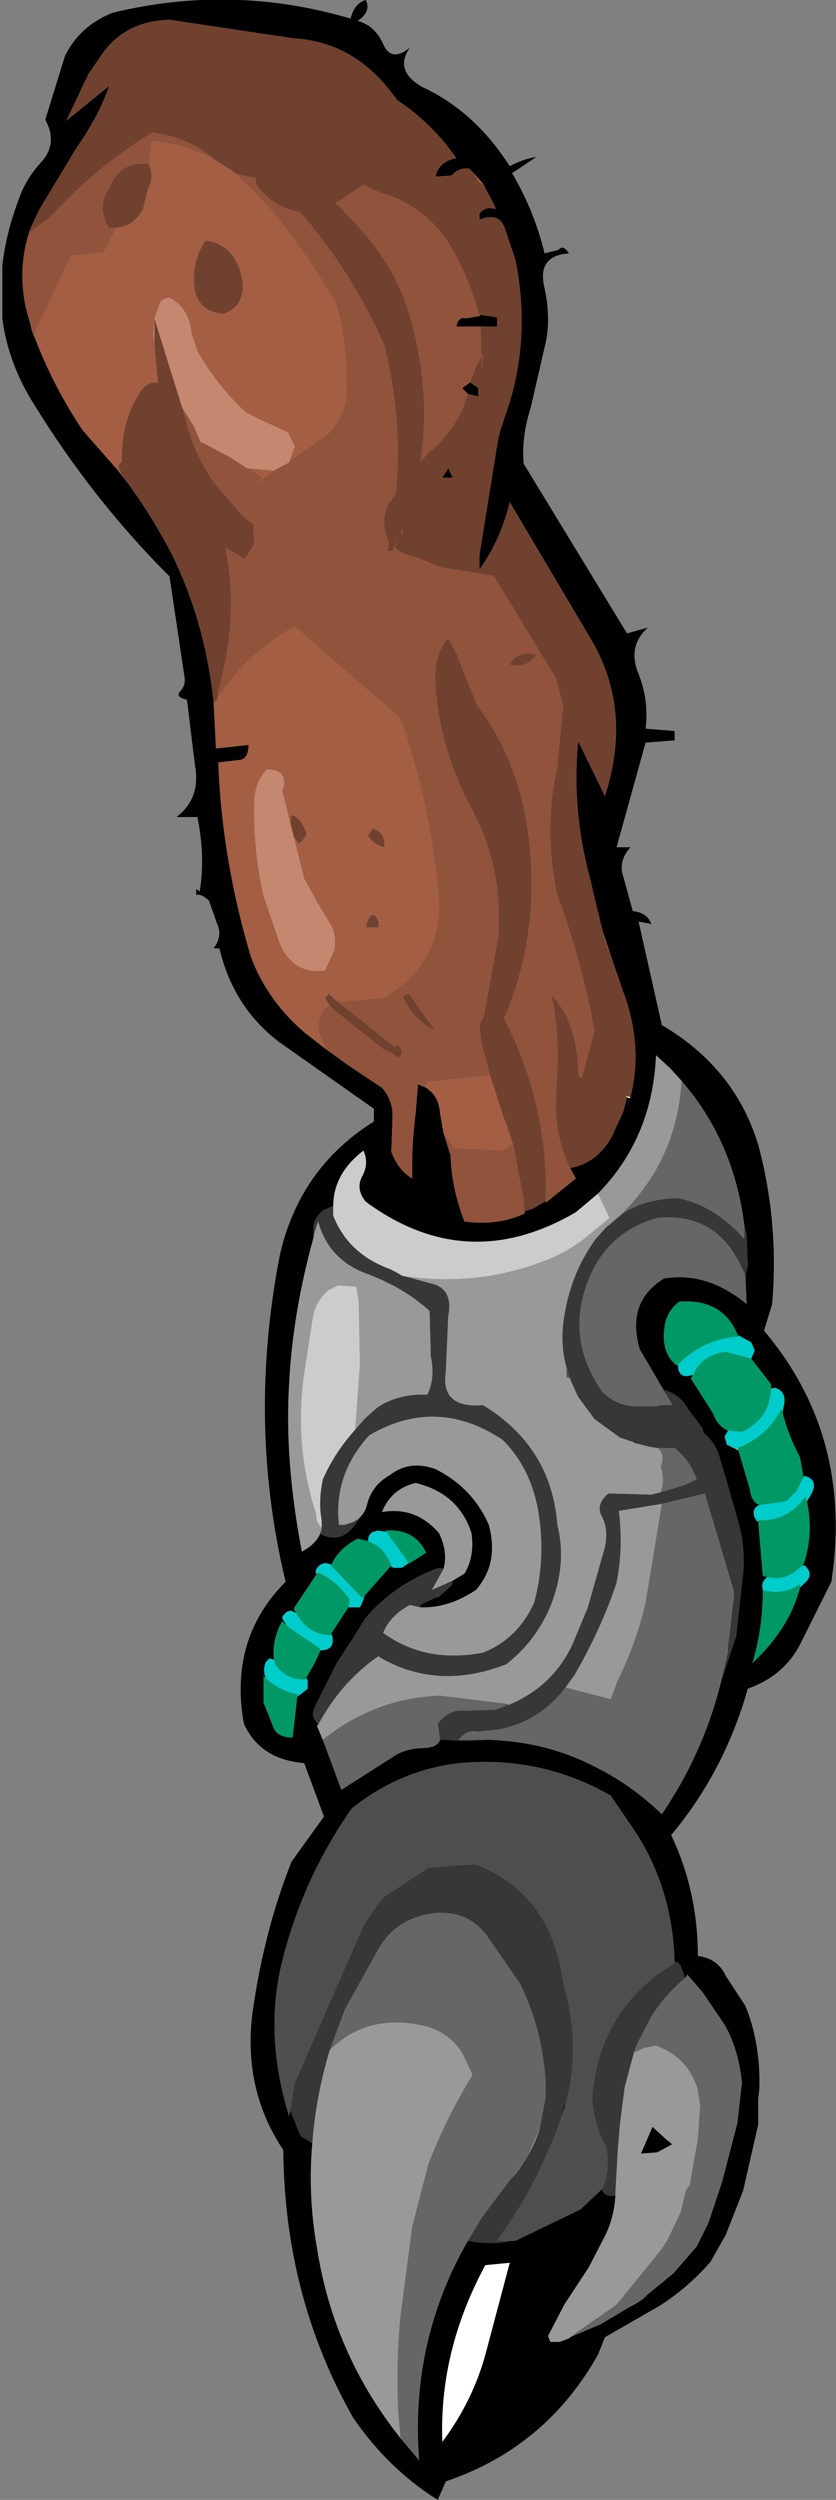 <?xml version="1.0" encoding="UTF-8" standalone="no"?>
<svg xmlns:xlink="http://www.w3.org/1999/xlink" height="107.55px" width="36.0px" xmlns="http://www.w3.org/2000/svg">
  <rect width="100%" height="100%" fill="#808080" stroke="none"/>
  <g transform="matrix(1.0, 0.0, 0.0, 1.0, 10.35, 9.4)">
    <path d="M10.0 -2.0 L9.85 -2.15 Q9.4 -2.2 9.1 -1.85 L8.4 -1.8 Q8.55 -2.45 9.3 -2.6 8.25 -4.1 6.75 -5.1 L6.6 -5.3 Q4.9 -7.6 2.3 -7.75 L-3.05 -8.55 Q-4.9 -8.5 -5.9 -7.15 L-6.55 -6.2 -7.5 -4.2 -5.65 -5.7 Q-6.1 -4.4 -7.05 -3.05 L-8.65 -0.4 -9.05 0.45 -9.1 0.6 Q-9.7 2.55 -9.05 4.5 L-9.0 4.75 -8.9 5.05 -8.9 5.0 Q-8.1 7.15 -6.8 9.1 L-5.35 10.75 -4.8 11.45 Q-3.75 12.9 -2.95 14.45 -1.5 17.4 -1.15 20.85 L-1.05 22.8 0.35 22.65 Q0.35 23.3 -0.1 23.3 L-0.95 23.4 Q-0.8 27.55 0.45 31.75 1.15 33.65 2.8 35.05 L3.7 35.75 4.6 36.4 6.1 37.4 Q6.5 37.85 6.55 38.45 L6.55 38.75 6.5 40.15 Q6.8 40.95 7.4 41.3 L7.4 41.0 7.4 40.85 7.4 40.7 Q7.4 39.6 7.55 38.5 L7.65 37.25 8.0 37.4 Q8.55 37.75 8.6 38.5 L8.75 39.35 9.05 40.3 Q9.1 41.75 9.65 43.15 11.1 43.35 12.25 42.8 L12.2 42.2 12.25 42.7 12.6 42.6 13.45 42.1 14.45 41.3 14.2 40.85 Q15.35 40.65 16.0 39.5 L16.5 38.4 16.65 37.8 16.75 37.85 16.8 37.8 Q17.35 35.6 16.5 33.3 L15.95 31.7 15.6 30.65 15.2 29.0 15.1 28.55 Q14.25 25.45 14.55 22.5 L15.7 24.85 Q16.9 21.15 15.1 18.1 L11.6 12.2 Q11.25 13.65 10.5 14.8 L10.3 15.1 10.3 14.45 11.1 9.5 11.2 9.1 11.4 8.5 Q12.55 5.3 11.85 1.8 L11.4 0.45 Q11.15 -0.3 10.3 0.05 L10.3 -0.2 Q10.55 -0.55 11.0 -0.4 L10.95 -0.55 10.45 -1.5 10.0 -2.0 M-5.5 -8.85 Q-0.35 -10.1 4.75 -8.6 4.9 -9.25 5.4 -9.4 5.65 -8.9 5.05 -8.5 5.8 -8.3 6.15 -7.5 6.5 -6.7 7.3 -7.35 6.6 -6.35 7.85 -5.65 10.1 -4.6 11.6 -2.25 12.15 -2.55 12.75 -2.65 L11.7 -1.95 Q12.65 -0.35 13.1 1.5 L13.7 1.35 Q13.9 1.1 14.15 1.5 12.75 1.6 13.1 3.0 13.4 4.4 13.1 5.55 L12.5 8.15 Q12.1 9.4 12.2 10.55 L16.65 17.85 17.55 17.6 Q16.65 18.4 17.15 19.6 17.6 20.75 17.45 21.95 L18.7 22.05 18.7 22.45 17.45 22.55 16.2 27.05 16.8 27.05 Q16.25 27.65 16.5 28.35 L16.9 29.8 Q17.5 29.85 17.7 30.35 L17.15 30.25 18.15 34.7 Q21.3 36.55 22.3 39.85 23.2 43.2 22.9 46.7 L22.55 47.85 Q26.4 52.4 25.45 58.65 L24.1 61.35 Q23.4 62.7 21.85 63.25 20.85 66.8 18.55 69.55 19.7 71.95 19.7 74.75 20.55 74.85 20.9 75.6 L21.75 76.9 Q22.4 78.5 22.35 80.45 L22.3 80.9 22.3 82.0 21.65 84.85 20.9 86.75 20.25 87.9 Q19.3 89.0 18.05 89.8 L15.7 91.15 15.4 91.9 Q13.15 95.9 8.85 97.35 L8.5 98.15 Q6.35 96.8 4.85 94.6 1.9 89.4 1.85 83.1 0.05 80.4 0.55 77.0 1.05 73.6 2.2 70.7 L3.6 68.75 2.75 66.45 Q0.85 66.3 0.15 64.75 -0.5 61.1 1.95 58.65 0.3 51.8 1.7 44.6 2.55 40.85 5.75 38.85 L5.75 38.3 1.7 35.45 Q-0.3 33.95 -0.9 31.4 L-1.15 31.4 Q-0.75 30.85 -1.0 30.35 L-1.35 29.35 Q-1.65 29.05 -1.9 29.1 L-1.9 28.85 -1.75 28.95 Q-1.5 27.45 -1.85 25.75 L-2.75 25.75 Q-1.7 24.95 -1.95 23.55 L-2.3 20.7 Q-2.8 20.6 -2.6 20.35 -2.35 20.1 -2.4 19.75 L-3.05 15.4 Q-6.35 12.1 -8.85 8.05 -10.0 6.25 -10.25 4.3 L-10.25 2.05 Q-10.1 0.65 -9.55 -0.8 -9.25 -1.7 -8.55 -2.45 -7.85 -3.25 -8.4 -4.25 L-7.55 -7.0 Q-6.9 -8.3 -5.5 -8.85 M9.8 7.55 L9.55 7.3 9.9 7.05 10.25 7.3 10.25 7.65 9.8 7.55 M10.35 4.65 L9.3 4.65 Q9.4 4.2 9.7 4.3 L10.3 4.2 10.35 4.15 11.05 4.25 11.05 4.65 10.35 4.65 M8.7 11.15 L8.95 10.75 9.15 11.15 8.7 11.15 M4.0 42.5 L3.95 42.5 3.6 42.65 Q3.25 42.9 3.15 43.3 L3.15 43.85 Q2.25 47.1 2.1 50.15 1.9 53.45 2.65 57.35 3.4 56.95 3.5 56.35 L3.45 56.6 Q4.3 57.0 4.85 56.3 L5.15 55.9 4.8 56.1 Q5.3 55.9 5.45 55.35 5.65 54.5 6.45 54.05 7.3 53.4 8.4 53.8 10.0 54.6 10.7 56.2 11.15 57.85 10.15 59.0 8.95 59.8 7.75 59.75 L7.75 59.65 8.35 59.35 8.55 59.3 9.1 58.8 9.15 58.6 9.65 58.3 Q10.1 57.55 9.95 56.55 9.4 54.85 7.55 54.4 6.5 54.65 6.1 55.65 7.55 55.4 8.55 56.55 8.95 57.35 8.75 58.1 L8.6 58.05 8.4 58.1 Q6.6 58.8 5.4 60.2 L5.3 60.35 4.9 61.0 4.15 62.15 3.55 63.35 3.2 64.05 Q3.1 64.3 3.15 64.5 L3.35 64.8 3.3 64.85 3.55 65.45 4.35 67.6 6.55 66.2 Q7.1 65.8 8.0 65.8 8.5 65.75 8.6 65.45 L8.8 65.45 9.7 65.5 10.6 65.45 9.85 65.45 Q12.9 65.35 15.35 66.65 16.85 67.4 18.15 68.65 19.95 66.0 20.7 62.95 L21.15 61.6 21.35 61.0 21.65 58.3 Q21.75 57.15 21.45 56.1 L20.85 54.0 20.65 53.35 Q20.5 52.7 19.95 52.25 L19.9 52.05 19.3 51.25 Q18.95 50.6 18.25 50.4 L18.55 50.95 17.2 48.65 Q16.6 46.6 18.25 45.6 20.1 45.3 21.8 46.7 L21.75 45.45 21.85 45.1 21.8 43.7 21.7 43.3 Q21.25 39.7 19.0 37.1 L18.5 36.55 17.9 36.0 Q17.75 39.55 15.4 41.95 L14.45 42.75 Q9.75 45.5 5.4 42.3 4.95 41.75 5.25 41.2 5.55 40.65 5.3 40.1 4.0 41.1 4.0 42.5 M16.95 52.65 L17.0 52.6 17.05 52.7 16.95 52.65 M21.45 48.1 Q20.8 46.45 18.9 46.6 18.3 47.05 18.25 47.85 18.15 48.85 18.8 49.35 L18.85 49.3 18.85 49.4 Q18.9 49.95 19.45 49.75 L19.5 49.75 19.4 49.9 20.35 51.4 Q20.55 51.95 21.0 52.15 L20.85 52.4 20.95 52.75 21.35 52.95 21.45 53.0 21.95 54.7 Q22.0 55.2 22.35 55.35 22.0 55.5 22.15 55.9 L22.25 56.05 22.3 56.05 22.5 58.4 22.7 58.45 Q22.4 58.65 22.5 59.0 22.5 60.65 22.05 62.15 23.65 60.65 24.1 58.9 L24.25 58.75 Q24.75 58.35 24.3 57.95 L24.2 57.95 24.25 57.9 Q24.7 56.6 24.4 55.2 L24.6 54.85 Q24.9 54.25 24.3 54.1 L24.25 54.15 24.1 53.3 Q23.55 52.25 23.35 51.35 L23.4 51.1 Q23.55 50.45 23.0 50.3 L22.85 50.35 22.85 50.15 22.0 49.05 22.15 48.7 22.0 48.35 21.45 48.05 21.45 48.1 M7.25 57.85 L7.3 57.85 8.0 57.4 Q7.5 56.35 6.25 56.45 L6.45 56.75 6.3 56.5 5.9 56.45 5.75 56.5 5.7 56.5 5.65 56.55 Q5.5 56.65 5.5 56.9 L5.05 56.8 Q4.25 57.2 3.9 57.95 L3.9 57.9 3.7 57.85 Q3.4 57.85 3.25 58.15 L3.25 58.3 3.3 58.3 2.3 59.8 2.4 60.0 2.2 59.9 Q2.0 59.9 1.9 60.05 1.75 60.15 1.85 60.3 L2.0 60.55 1.8 60.35 Q1.35 61.15 1.45 62.0 L1.25 61.95 1.1 62.1 Q0.95 62.45 1.1 62.8 L1.0 62.7 1.0 63.85 1.4 64.85 Q1.55 65.35 2.25 65.35 L2.45 63.6 2.9 63.25 2.9 62.9 2.85 62.8 2.8 62.85 3.2 62.15 3.45 61.6 Q4.1 61.6 3.95 60.95 L3.9 60.9 4.65 59.75 5.15 59.75 5.25 59.55 5.35 59.25 6.5 57.95 6.5 58.0 6.6 58.05 6.95 58.05 7.25 57.85 M6.0 61.9 L6.0 61.85 6.0 61.9 M18.7 75.0 Q18.6 71.65 16.8 69.1 L15.95 67.85 Q13.35 66.35 10.3 66.4 7.25 66.45 4.8 68.4 2.8 71.25 1.9 74.6 0.95 77.95 2.1 81.65 L2.35 80.2 2.15 81.25 2.15 81.4 2.6 82.5 3.1 82.8 Q2.9 85.05 3.3 87.3 4.0 91.85 6.9 95.5 L7.7 96.45 Q7.3 91.35 9.8 87.0 10.75 87.2 11.7 87.0 L11.75 87.0 11.85 87.0 14.65 85.65 15.55 84.8 Q15.75 85.15 16.15 85.05 16.1 86.0 15.7 86.8 L15.0 88.15 13.95 89.75 13.25 91.1 13.35 91.35 13.75 91.35 14.15 91.2 14.2 91.15 15.5 90.6 16.85 89.8 17.05 89.7 17.35 89.5 17.4 89.45 17.55 89.3 18.65 88.4 19.65 87.25 20.15 86.25 20.75 84.45 21.4 81.95 21.6 80.2 Q21.45 78.75 20.85 77.7 L19.9 76.3 19.25 75.55 19.15 75.7 18.95 75.15 Q18.85 75.0 18.7 75.0 M14.0 81.15 L13.8 81.75 13.95 81.15 14.0 81.15 M13.65 82.2 L13.25 83.15 13.4 82.75 13.5 82.6 13.55 82.4 13.65 82.2 M11.6 87.95 L10.55 88.05 Q8.55 91.75 8.7 95.65 10.0 93.9 10.55 91.9 L11.6 87.95 M18.6 82.85 L17.95 83.2 17.25 83.25 17.75 82.1 18.35 82.65 18.6 82.85" fill="#000000" fill-rule="evenodd" stroke="none"/>
    <path d="M-9.1 0.6 L-9.05 0.45 -8.65 -0.4 -7.05 -3.05 Q-6.1 -4.4 -5.65 -5.7 L-7.5 -4.2 -6.55 -6.2 -5.9 -7.15 Q-4.9 -8.5 -3.05 -8.55 L2.3 -7.75 Q4.9 -7.6 6.6 -5.3 L6.75 -5.1 Q8.25 -4.1 9.3 -2.6 8.55 -2.45 8.4 -1.8 L9.1 -1.85 Q9.4 -2.2 9.85 -2.15 L10.0 -2.0 10.3 -1.55 10.45 -1.5 10.95 -0.55 11.0 -0.4 Q10.55 -0.55 10.3 -0.2 L10.3 0.05 Q11.15 -0.3 11.4 0.45 L11.85 1.8 Q12.55 5.3 11.4 8.5 L11.2 9.1 11.1 9.5 10.3 14.45 10.3 15.1 10.5 14.8 Q11.25 13.65 11.6 12.2 L15.1 18.1 Q16.9 21.15 15.7 24.85 L14.55 22.5 Q14.25 25.45 15.1 28.55 L15.2 29.0 15.6 30.65 15.75 31.2 15.95 31.7 16.5 33.3 Q17.35 35.6 16.8 37.8 L16.6 37.75 16.65 37.8 16.5 38.4 16.0 39.5 Q15.35 40.65 14.2 40.85 13.5 39.4 13.6 37.8 L13.6 37.4 Q13.8 35.3 13.4 33.4 14.55 34.65 14.55 36.85 L14.7 37.0 15.25 34.95 Q14.75 32.2 13.8 29.5 13.6 29.05 13.55 28.6 13.1 26.05 13.65 23.6 L13.9 20.95 13.6 19.8 10.9 15.35 10.75 15.35 8.6 15.0 7.55 14.55 Q6.95 14.45 6.65 14.15 L6.75 13.85 6.55 14.3 6.3 14.3 6.35 14.25 6.4 13.9 Q6.15 13.45 6.2 12.85 6.25 12.35 6.6 12.0 L6.7 11.85 Q7.0 8.65 6.2 5.45 4.75 2.2 2.55 -0.3 1.6 -0.4 0.85 -1.25 0.65 -1.45 0.65 -1.75 L-0.15 -1.9 -0.35 -2.05 -1.05 -2.5 Q-2.2 -3.5 -3.8 -3.7 -6.25 -2.2 -8.2 -0.05 L-9.1 0.6 M13.45 42.1 L12.6 42.6 12.25 42.7 12.2 42.2 11.75 39.85 11.45 38.95 11.35 38.7 11.25 38.4 10.75 36.85 10.65 36.45 10.4 35.55 10.3 34.75 10.3 34.7 10.5 34.25 11.1 30.95 Q11.3 28.4 10.35 26.2 L9.95 25.35 Q8.6 22.9 8.4 20.05 L8.4 19.8 Q8.35 18.75 8.95 18.05 L9.15 18.45 9.35 18.8 9.35 18.85 10.2 20.95 Q12.25 23.65 12.5 27.5 12.75 31.25 11.35 34.4 13.3 38.2 13.15 42.35 L13.45 42.1 M-1.15 20.85 Q-1.5 17.4 -2.95 14.45 -3.75 12.9 -4.8 11.45 L-5.1 11.05 -5.25 10.6 -5.1 10.45 -5.1 10.4 Q-5.15 8.75 -4.3 7.45 -4.05 7.05 -3.65 7.05 L-3.55 7.1 -3.7 5.4 -3.7 4.3 -2.5 8.15 -2.25 9.05 Q-1.9 10.25 -1.15 11.35 L0.1 12.8 0.55 13.15 0.6 14.0 0.2 14.65 -0.65 14.15 Q-0.05 17.15 -0.95 20.3 L-1.0 20.7 -1.1 20.8 -1.15 20.85 M4.2 33.7 L6.65 35.65 6.75 35.55 Q7.1 35.8 6.85 36.1 L6.65 36.0 6.5 35.9 6.1 35.7 6.05 35.65 4.1 34.1 3.85 33.85 3.65 33.55 3.8 33.35 4.2 33.7 M-5.35 0.4 L-5.65 0.4 Q-6.2 -0.5 -5.65 -1.3 -5.15 -2.5 -3.95 -2.35 -3.7 -1.85 -3.95 -1.35 L-4.2 -0.4 Q-4.6 0.35 -5.35 0.4 M0.1 2.7 Q0.2 3.75 -0.7 4.1 -1.7 4.05 -1.95 3.15 -2.15 1.9 -1.5 0.95 -0.2 1.1 0.1 2.7 M10.3 4.2 Q9.9 2.7 9.15 1.35 8.05 -0.55 6.05 -1.1 L5.3 -1.45 4.4 -0.85 4.1 -0.65 4.35 -0.45 4.5 -0.25 Q5.8 1.0 6.65 2.55 L6.7 2.7 6.85 3.0 7.0 3.3 Q8.3 6.95 7.75 10.45 L8.15 10.05 Q9.35 9.05 9.8 7.55 L10.25 7.65 10.25 7.3 9.9 7.05 Q10.1 6.4 10.45 5.85 L10.4 6.5 10.35 4.65 11.05 4.65 11.05 4.25 10.35 4.15 10.3 4.2 M8.7 11.15 L9.15 11.15 8.95 10.75 8.7 11.15 M6.9 13.6 L7.0 13.45 6.95 13.4 6.9 13.6 M5.7 26.25 Q6.25 26.4 6.2 27.05 5.75 26.95 5.5 26.55 L5.7 26.25 M2.15 26.0 L2.2 25.65 Q2.65 25.8 2.85 26.5 L2.65 26.8 2.5 26.9 2.3 26.6 2.15 26.0 M5.4 30.5 Q5.65 29.55 5.95 30.25 L5.95 30.5 5.4 30.5 M8.4 34.95 Q7.4 34.45 7.0 33.45 L7.25 33.35 8.4 34.95 M12.75 18.75 Q12.4 19.35 11.6 19.2 11.85 18.6 12.75 18.75" fill="#71412f" fill-rule="evenodd" stroke="none"/>
    <path d="M10.0 -2.0 L10.45 -1.5 10.3 -1.55 10.0 -2.0 M15.6 30.65 L15.95 31.7 15.75 31.2 15.6 30.65 M8.75 39.35 L8.6 38.5 Q8.55 37.75 8.0 37.4 L8.0 37.3 8.05 37.15 10.75 36.85 11.25 38.4 11.35 38.7 11.45 38.95 11.75 39.85 11.7 39.85 11.5 39.95 11.35 40.1 9.25 40.0 9.2 39.95 8.75 39.35 M3.7 35.75 L2.8 35.05 Q1.15 33.65 0.45 31.75 -0.8 27.55 -0.95 23.4 L-0.1 23.3 Q0.35 23.3 0.35 22.65 L-1.05 22.8 -1.15 20.85 -1.1 20.8 -1.0 20.7 -1.0 20.65 Q0.3 18.65 2.35 17.55 L6.9 21.5 Q8.2 25.2 8.55 29.2 8.75 32.0 6.15 33.55 L4.2 33.7 3.8 33.35 3.65 33.55 3.85 33.85 Q3.25 34.25 3.4 35.05 L3.7 35.75 M-5.35 10.75 L-6.8 9.1 Q-8.1 7.15 -8.9 5.0 L-7.3 1.6 -5.9 1.45 -5.35 0.4 Q-4.6 0.35 -4.2 -0.4 L-3.95 -1.35 Q-3.7 -1.85 -3.95 -2.35 L-3.8 -3.35 Q-2.35 -3.2 -1.05 -2.5 L-0.35 -2.05 -0.15 -1.9 1.05 -0.7 Q2.8 1.35 4.15 3.7 4.6 5.4 4.6 7.25 4.6 8.45 3.75 9.3 L1.9 10.6 2.1 10.5 2.35 9.8 2.05 9.2 0.75 8.6 0.25 8.35 Q-1.0 7.2 -1.85 5.7 L-2.1 4.95 Q-2.2 3.85 -3.05 3.4 L-3.25 3.45 -3.3 3.45 -3.45 3.6 -3.7 4.3 -3.75 5.0 -3.7 5.4 -3.55 7.1 -3.65 7.05 Q-4.05 7.05 -4.3 7.45 -5.15 8.75 -5.1 10.4 L-5.1 10.45 -5.35 10.75 M1.45 10.85 L0.55 11.5 0.95 11.15 0.35 10.75 1.45 10.85 M-1.65 9.7 L-1.5 10.15 -1.65 9.7 M0.1 2.7 Q-0.2 1.1 -1.5 0.95 -2.15 1.9 -1.95 3.15 -1.7 4.05 -0.7 4.1 0.2 3.75 0.1 2.7 M6.9 13.6 L6.95 13.4 7.0 13.45 6.9 13.6 M2.3 26.6 L2.5 26.9 2.65 26.8 2.85 26.5 Q2.65 25.8 2.2 25.65 L2.15 26.0 1.8 24.6 1.85 24.55 Q2.05 23.7 1.15 23.7 0.6 24.25 0.6 25.15 0.55 27.2 1.0 29.15 L1.7 31.2 Q2.3 32.55 3.65 32.35 L4.05 31.45 Q4.15 30.85 3.9 30.4 L3.3 29.4 2.75 28.4 2.3 26.6 M5.7 26.25 L5.5 26.55 Q5.75 26.95 6.2 27.05 6.25 26.4 5.7 26.25 M5.4 30.5 L5.95 30.5 5.95 30.25 Q5.65 29.55 5.4 30.5" fill="#a35e43" fill-rule="evenodd" stroke="none"/>
    <path d="M14.2 40.85 L14.45 41.3 13.45 42.1 13.15 42.35 Q13.3 38.2 11.35 34.4 12.75 31.25 12.5 27.5 12.25 23.65 10.2 20.95 L9.35 18.85 9.35 18.8 9.15 18.45 8.95 18.05 Q8.35 18.75 8.4 19.8 L8.4 20.05 Q8.6 22.9 9.95 25.35 L10.35 26.2 Q11.3 28.4 11.1 30.95 L10.5 34.25 10.3 34.7 10.3 34.75 10.4 35.55 10.65 36.45 10.75 36.85 8.05 37.15 8.0 37.3 8.0 37.4 7.65 37.25 7.55 38.5 Q7.4 39.6 7.4 40.7 L7.4 40.85 7.4 41.0 7.4 41.3 Q6.8 40.95 6.5 40.15 L6.55 38.75 6.55 38.45 Q6.5 37.85 6.1 37.4 L4.6 36.4 3.7 35.75 3.4 35.05 Q3.25 34.25 3.85 33.85 L4.1 34.1 6.05 35.65 6.1 35.7 6.5 35.9 6.65 36.0 6.85 36.1 Q7.1 35.8 6.75 35.55 L6.65 35.65 4.2 33.7 6.15 33.55 Q8.75 32.0 8.55 29.2 8.2 25.2 6.9 21.5 L2.35 17.55 Q0.3 18.65 -1.0 20.65 L-1.0 20.7 -0.95 20.3 Q-0.05 17.15 -0.65 14.15 L0.2 14.65 0.6 14.0 0.55 13.15 0.1 12.8 -1.15 11.35 Q-1.9 10.25 -2.25 9.05 L-2.5 8.15 -2.4 8.3 -2.0 8.95 -1.7 9.65 -1.65 9.7 -1.7 9.6 -0.4 10.3 0.3 10.75 0.35 10.75 0.95 11.15 0.55 11.5 1.45 10.85 1.7 10.7 1.9 10.6 3.75 9.3 Q4.6 8.45 4.6 7.25 4.6 5.4 4.15 3.7 2.8 1.35 1.05 -0.7 L-0.15 -1.9 0.65 -1.75 Q0.65 -1.45 0.85 -1.25 1.6 -0.4 2.55 -0.3 4.75 2.2 6.2 5.45 7.0 8.65 6.7 11.85 L6.6 12.0 Q6.25 12.35 6.2 12.85 6.15 13.45 6.4 13.9 L6.35 14.25 6.3 14.3 6.55 14.3 6.75 13.85 6.65 14.15 Q6.95 14.45 7.55 14.55 L8.6 15.0 10.75 15.35 10.9 15.35 13.6 19.8 13.9 20.95 13.65 23.6 Q13.1 26.05 13.55 28.6 13.6 29.05 13.8 29.5 14.75 32.2 15.25 34.95 L14.7 37.0 14.55 36.85 Q14.55 34.65 13.4 33.4 13.8 35.3 13.6 37.4 L13.6 37.8 Q13.5 39.4 14.2 40.85 M12.2 42.2 L12.25 42.8 Q11.1 43.35 9.65 43.15 9.1 41.75 9.05 40.3 L8.75 39.35 9.2 39.95 9.25 40.0 11.35 40.1 11.5 39.95 11.7 39.85 11.75 39.85 12.2 42.2 M-4.8 11.45 L-5.35 10.75 -5.1 10.45 -5.25 10.6 -5.1 11.05 -4.8 11.45 M-8.9 5.0 L-8.9 5.05 -9.0 4.75 -9.05 4.5 Q-9.7 2.55 -9.1 0.6 L-8.2 -0.05 Q-6.25 -2.2 -3.8 -3.7 -2.2 -3.5 -1.05 -2.5 -2.35 -3.2 -3.8 -3.35 L-3.95 -2.35 Q-5.15 -2.5 -5.65 -1.3 -6.2 -0.5 -5.65 0.4 L-5.35 0.4 -5.9 1.45 -7.3 1.6 -8.9 5.0 M-1.65 9.7 L-1.5 10.15 -1.65 9.7 M9.8 7.55 Q9.35 9.05 8.15 10.05 L7.75 10.45 Q8.3 6.95 7.0 3.3 L6.85 3.0 6.7 2.7 6.65 2.55 Q5.8 1.0 4.5 -0.25 L4.35 -0.45 4.1 -0.65 4.4 -0.85 5.3 -1.45 6.05 -1.1 Q8.05 -0.55 9.15 1.35 9.9 2.7 10.3 4.2 L9.7 4.3 Q9.4 4.2 9.3 4.65 L10.35 4.65 10.4 6.5 10.45 5.85 Q10.1 6.4 9.9 7.05 L9.55 7.3 9.8 7.55 M8.4 34.95 L7.25 33.35 7.0 33.45 Q7.4 34.45 8.4 34.95 M12.75 18.75 Q11.85 18.6 11.6 19.2 12.4 19.35 12.75 18.75" fill="#91533c" fill-rule="evenodd" stroke="none"/>
    <path d="M1.9 10.6 L1.7 10.7 1.45 10.85 0.35 10.75 0.3 10.75 -0.4 10.3 -1.7 9.6 -1.65 9.7 -1.7 9.65 -2.0 8.95 -2.4 8.3 -2.5 8.15 -3.7 4.3 -3.7 5.4 -3.75 5.0 -3.7 4.3 -3.45 3.6 -3.3 3.45 -3.25 3.45 -3.05 3.4 Q-2.2 3.85 -2.1 4.95 L-1.85 5.7 Q-1.0 7.2 0.25 8.35 L0.75 8.6 2.05 9.2 2.35 9.8 2.1 10.5 1.9 10.6 M2.3 26.6 L2.75 28.4 3.3 29.4 3.9 30.4 Q4.15 30.85 4.05 31.45 L3.65 32.35 Q2.3 32.55 1.7 31.2 L1.0 29.15 Q0.55 27.2 0.6 25.15 0.6 24.25 1.15 23.7 2.05 23.7 1.85 24.55 L1.8 24.6 2.15 26.0 2.3 26.6" fill="#c58770" fill-rule="evenodd" stroke="none"/>
    <path d="M3.15 43.85 L3.15 43.3 Q3.25 42.9 3.6 42.65 L3.95 42.5 4.0 42.5 4.0 42.9 Q4.65 44.55 6.45 45.2 L6.65 45.3 7.0 45.5 7.05 45.5 8.15 45.8 Q9.2 46.0 8.95 47.25 L8.85 49.6 Q8.6 51.2 10.45 51.05 13.4 52.85 13.65 56.2 14.05 57.75 13.45 59.45 12.85 61.1 11.45 62.2 8.5 63.35 6.0 61.9 L5.95 61.85 Q4.35 62.95 3.35 64.8 L3.15 64.5 Q3.1 64.3 3.2 64.05 L3.55 63.35 4.15 62.15 4.9 61.0 5.3 60.35 5.4 60.2 Q6.6 58.8 8.4 58.1 L8.6 58.05 8.75 58.1 8.25 59.0 9.15 58.6 9.1 58.8 8.55 59.3 8.35 59.35 7.75 59.65 7.75 59.75 7.3 59.65 Q6.45 60.1 6.15 60.85 L6.3 60.95 Q8.05 62.15 10.45 61.7 11.95 61.1 12.65 59.55 13.15 57.7 12.85 55.75 12.55 53.8 11.3 52.55 8.45 50.65 5.55 52.35 4.0 54.05 4.25 56.2 L4.5 56.2 4.8 56.1 5.15 55.9 4.85 56.3 Q4.3 57.0 3.45 56.6 L3.5 56.35 3.5 56.1 3.5 56.0 Q3.35 55.2 3.55 54.25 4.05 53.1 4.95 52.1 L5.3 51.7 5.45 51.55 5.9 51.15 Q6.8 50.55 8.05 50.6 8.4 49.9 8.2 48.95 L8.15 47.0 Q7.05 46.0 5.45 45.4 3.8 44.8 3.35 43.15 L3.2 43.6 3.15 43.85 M21.7 43.3 L21.8 43.7 21.85 45.1 21.75 45.45 21.5 44.95 Q20.4 42.75 17.95 43.0 16.0 43.55 15.15 45.3 13.9 47.95 15.5 50.35 L15.6 50.5 Q16.25 51.1 17.05 51.1 L17.95 51.1 18.1 51.05 18.6 51.05 18.55 50.95 18.25 50.4 Q18.95 50.6 19.3 51.25 L19.9 52.05 19.95 52.25 Q20.5 52.7 20.65 53.35 L20.85 54.0 21.45 56.1 Q21.75 57.15 21.65 58.3 L21.35 61.0 21.15 61.6 20.7 62.95 21.0 61.65 21.0 61.45 21.25 59.3 21.25 59.2 21.25 59.05 20.0 54.85 18.15 55.3 16.3 55.6 Q16.5 57.2 16.2 58.7 15.55 60.65 14.4 62.65 L14.0 63.2 Q12.9 64.65 11.15 65.0 L10.2 65.1 Q9.75 65.0 9.4 65.45 L9.5 65.45 9.85 65.45 10.6 65.45 9.7 65.5 8.8 65.45 8.6 65.45 8.5 64.75 Q9.0 64.1 9.7 64.2 L11.0 64.15 11.4 64.0 11.55 63.95 Q13.35 63.2 14.2 61.55 L14.3 61.35 14.9 59.9 14.95 59.8 15.7 57.15 Q15.85 56.45 15.6 55.9 15.25 55.35 15.85 54.85 L17.7 54.9 18.1 54.8 19.1 54.5 19.65 54.25 Q19.35 53.4 18.7 52.9 L18.0 52.9 17.65 52.85 17.05 52.7 17.0 52.6 16.95 52.65 16.35 52.45 15.25 51.65 14.55 50.7 14.5 50.6 14.25 50.05 14.2 49.9 14.05 49.4 14.05 49.45 Q13.75 48.4 13.95 47.2 14.25 45.35 15.3 43.9 L15.75 43.4 16.0 43.2 16.05 43.15 16.35 42.9 16.4 42.85 Q17.45 42.15 18.85 42.15 20.4 42.45 21.7 43.9 L21.7 43.3 M6.0 61.9 L6.0 61.85 6.0 61.9 M18.7 75.0 Q18.85 75.0 18.95 75.15 L19.15 75.7 Q18.5 76.25 18.0 76.9 L17.7 77.35 17.1 78.5 16.95 78.9 16.55 80.4 16.35 81.95 16.25 83.15 16.15 84.95 16.15 85.05 Q15.75 85.15 15.55 84.8 15.95 84.1 15.75 82.95 15.2 82.0 15.15 80.8 15.45 77.25 18.3 75.3 L18.4 75.25 18.7 75.05 18.7 75.0 M11.75 87.0 L11.7 87.0 Q10.75 87.2 9.8 87.0 L10.4 86.0 11.6 84.4 11.7 84.3 Q12.55 83.3 12.9 82.15 L13.15 80.8 13.15 80.7 13.15 80.6 13.15 80.5 13.15 80.3 Q13.05 78.0 12.05 75.95 L10.6 73.85 Q9.8 72.8 8.4 72.9 6.7 73.1 5.95 74.45 L4.5 77.05 3.85 78.8 Q3.25 80.8 3.1 82.8 L2.6 82.5 2.15 81.4 2.15 81.25 2.35 80.2 5.3 73.45 5.5 73.15 5.9 72.55 6.2 72.2 8.1 70.95 10.1 70.8 Q13.4 72.05 13.9 75.9 14.7 78.6 14.0 81.15 L13.95 81.15 13.8 81.75 13.65 82.2 13.55 82.4 13.5 82.6 13.4 82.75 13.25 83.15 Q12.4 85.15 11.05 87.0 L11.75 87.0" fill="#363836" fill-rule="evenodd" stroke="none"/>
    <path d="M4.0 42.5 Q4.0 41.1 5.3 40.1 5.55 40.65 5.25 41.2 4.95 41.75 5.4 42.3 9.75 45.5 14.45 42.75 L15.4 41.95 15.9 43.0 14.8 43.9 Q13.95 44.55 12.95 44.9 10.15 45.95 7.05 45.5 L7.0 45.5 6.65 45.3 6.45 45.2 Q4.65 44.55 4.0 42.9 L4.0 42.5 M4.95 52.1 Q4.05 53.1 3.55 54.25 3.35 55.2 3.5 56.0 L3.5 56.1 3.5 56.35 3.3 56.05 3.25 55.7 Q2.25 52.6 2.8 49.35 L3.1 47.4 Q3.2 46.6 3.8 46.1 L4.2 45.9 5.0 45.95 5.1 46.65 5.15 49.3 4.95 52.05 4.95 52.1" fill="#cccccc" fill-rule="evenodd" stroke="none"/>
    <path d="M15.4 41.95 Q17.75 39.55 17.9 36.0 L18.5 36.55 19.0 37.1 Q18.8 40.5 16.4 42.85 L16.35 42.9 16.05 43.15 16.0 43.2 15.75 43.4 15.3 43.9 Q14.25 45.35 13.95 47.2 13.75 48.4 14.05 49.45 L14.05 49.85 14.2 49.9 14.25 50.05 14.5 50.6 14.55 50.7 15.25 51.65 16.35 52.45 16.95 52.65 17.05 52.7 17.65 52.85 18.0 52.9 Q18.3 53.25 18.1 53.7 18.3 54.3 18.1 54.8 L17.7 54.9 15.85 54.85 Q15.25 55.35 15.6 55.9 15.85 56.45 15.7 57.15 L14.95 59.8 14.9 59.9 14.3 61.35 14.2 61.55 Q13.35 63.2 11.55 63.95 L11.45 63.9 8.6 63.55 Q5.8 63.65 3.55 65.45 L3.3 64.85 3.35 64.8 Q4.35 62.95 5.95 61.85 L6.0 61.9 Q8.5 63.35 11.45 62.2 12.85 61.1 13.45 59.45 14.05 57.75 13.65 56.2 13.4 52.85 10.45 51.05 8.6 51.2 8.85 49.6 L8.95 47.25 Q9.2 46.0 8.15 45.8 L7.05 45.5 Q10.15 45.95 12.95 44.9 13.95 44.55 14.8 43.9 L15.9 43.0 15.4 41.95 M8.75 58.1 Q8.95 57.35 8.55 56.55 7.55 55.4 6.1 55.65 6.5 54.65 7.55 54.4 9.4 54.85 9.95 56.55 10.1 57.55 9.65 58.3 L9.15 58.6 8.25 59.0 8.75 58.1 M7.75 59.75 Q8.95 59.8 10.15 59.0 11.15 57.85 10.7 56.2 10.0 54.6 8.4 53.8 7.3 53.4 6.45 54.05 5.65 54.5 5.45 55.35 5.3 55.9 4.8 56.1 L4.5 56.2 4.25 56.2 Q4.0 54.05 5.55 52.35 8.45 50.65 11.3 52.55 12.55 53.8 12.85 55.75 13.15 57.7 12.65 59.55 11.95 61.1 10.45 61.7 8.05 62.15 6.3 60.95 L6.15 60.85 Q6.45 60.1 7.3 59.65 L7.75 59.75 M3.5 56.35 Q3.4 56.95 2.65 57.35 1.9 53.45 2.1 50.15 2.25 47.1 3.15 43.85 L3.2 43.6 3.35 43.15 Q3.8 44.8 5.45 45.4 7.05 46.0 8.15 47.0 L8.2 48.95 Q8.4 49.9 8.05 50.6 6.8 50.55 5.9 51.15 L5.45 51.55 5.3 51.7 4.95 52.1 4.95 52.05 5.15 49.3 5.1 46.65 5.0 45.95 4.2 45.9 3.8 46.1 Q3.2 46.6 3.1 47.4 L2.8 49.35 Q2.25 52.6 3.25 55.7 L3.3 56.05 3.5 56.35 M18.15 55.3 L17.45 59.55 Q17.05 61.3 16.25 62.9 L15.95 63.7 14.0 63.2 14.4 62.65 Q15.55 60.65 16.2 58.7 16.5 57.2 16.3 55.6 L18.15 55.3 M14.15 91.2 L13.75 91.35 13.35 91.35 13.25 91.1 13.95 89.75 15.0 88.15 15.7 86.8 Q16.1 86.0 16.15 85.05 L16.15 84.95 16.25 83.15 16.35 81.95 16.55 80.4 16.95 78.9 17.4 78.7 17.9 78.6 18.25 78.75 Q19.35 79.3 19.7 80.5 L19.8 81.2 19.7 82.65 19.35 84.6 19.2 84.8 19.15 85.0 18.95 85.8 18.4 86.95 18.15 87.35 16.2 89.75 14.4 91.0 14.15 91.2 M6.9 95.5 Q4.0 91.85 3.3 87.3 2.9 85.05 3.1 82.8 3.25 80.8 3.85 78.8 5.45 77.2 7.9 77.75 8.95 78.0 9.55 78.9 L10.0 79.85 9.95 79.95 Q8.85 81.75 8.1 83.7 L7.4 86.4 6.9 90.2 Q6.7 92.25 6.8 94.35 L6.9 95.5 M12.9 82.15 Q12.55 83.3 11.7 84.3 L12.25 83.55 12.35 83.4 12.9 82.15 M18.6 82.85 L18.35 82.65 17.75 82.1 17.25 83.25 17.95 83.2 18.6 82.85" fill="#999999" fill-rule="evenodd" stroke="none"/>
    <path d="M16.8 37.8 L16.75 37.85 16.65 37.8 16.6 37.75 16.8 37.8 M11.6 87.95 L10.55 91.9 Q10.0 93.9 8.7 95.65 8.55 91.75 10.55 88.05 L11.6 87.95" fill="#ffffff" fill-rule="evenodd" stroke="none"/>
    <path d="M19.0 37.1 Q21.25 39.7 21.7 43.3 L21.7 43.9 Q20.4 42.45 18.85 42.15 17.45 42.15 16.4 42.85 18.8 40.5 19.0 37.1 M21.75 45.45 L21.8 46.7 Q20.1 45.3 18.25 45.6 16.6 46.6 17.2 48.65 L18.55 50.95 18.6 51.05 18.1 51.05 17.95 51.1 17.05 51.1 Q16.25 51.1 15.6 50.5 L15.5 50.35 Q13.9 47.95 15.15 45.3 16.0 43.55 17.95 43.0 20.4 42.75 21.5 44.95 L21.75 45.45 M20.7 62.95 Q19.95 66.0 18.15 68.65 16.85 67.4 15.35 66.65 12.9 65.35 9.85 65.45 L9.5 65.45 9.4 65.45 Q9.75 65.0 10.2 65.1 L11.15 65.0 Q12.9 64.65 14.0 63.2 L15.95 63.7 16.25 62.9 Q17.05 61.3 17.45 59.55 L18.15 55.3 20.0 54.85 21.25 59.05 21.25 59.2 21.25 59.3 21.0 61.45 21.0 61.65 20.7 62.95 M8.6 65.45 Q8.5 65.75 8.0 65.8 7.1 65.8 6.55 66.2 L4.35 67.6 3.55 65.45 Q5.8 63.65 8.6 63.55 L11.45 63.9 11.4 64.0 11.0 64.15 9.7 64.2 Q9.0 64.1 8.5 64.75 L8.6 65.45 M18.0 52.9 L18.7 52.9 Q19.35 53.4 19.65 54.25 L19.1 54.5 18.1 54.8 Q18.3 54.3 18.1 53.7 18.3 53.25 18.0 52.9 M19.15 75.7 L19.25 75.55 19.9 76.3 20.85 77.7 Q21.45 78.75 21.6 80.2 L21.4 81.95 20.75 84.45 20.15 86.25 19.65 87.25 18.65 88.4 17.55 89.3 17.4 89.45 17.35 89.5 17.05 89.7 16.85 89.8 15.5 90.6 14.2 91.15 14.15 91.2 14.4 91.0 16.2 89.75 18.15 87.35 18.4 86.95 18.95 85.8 19.15 85.0 19.2 84.8 19.35 84.6 19.7 82.65 19.8 81.2 19.7 80.5 Q19.35 79.3 18.25 78.75 L17.9 78.6 17.4 78.7 16.95 78.9 17.1 78.5 17.7 77.35 18.0 76.9 Q18.5 76.25 19.15 75.7 M9.8 87.0 Q7.3 91.35 7.7 96.45 L6.9 95.5 6.8 94.35 Q6.7 92.25 6.9 90.2 L7.4 86.4 8.1 83.7 Q8.85 81.75 9.95 79.95 L10.0 79.85 9.55 78.9 Q8.95 78.0 7.9 77.75 5.45 77.2 3.85 78.8 L4.5 77.05 5.95 74.45 Q6.7 73.1 8.4 72.9 9.8 72.8 10.6 73.85 L12.05 75.95 Q13.05 78.0 13.15 80.3 L13.15 80.5 13.15 80.6 13.15 80.7 13.15 80.8 12.9 82.15 12.35 83.4 12.25 83.55 11.7 84.3 11.6 84.4 10.4 86.0 9.8 87.0" fill="#666666" fill-rule="evenodd" stroke="none"/>
    <path d="M18.85 49.3 L18.8 49.35 Q18.15 48.85 18.25 47.85 18.3 47.05 18.9 46.6 20.8 46.45 21.45 48.1 19.95 48.2 18.85 49.3 M22.0 49.05 L22.85 50.15 22.85 50.35 Q22.8 51.65 21.6 52.2 L21.0 52.15 Q20.55 51.95 20.35 51.4 L19.4 49.9 19.5 49.75 Q19.85 48.9 20.9 48.75 L22.0 49.05 M23.35 51.35 Q23.55 52.25 24.1 53.3 L24.25 54.15 23.95 54.75 23.6 55.1 23.55 55.15 23.45 55.2 22.35 55.35 Q22.0 55.2 21.95 54.7 L21.45 53.0 21.4 52.9 Q22.7 52.4 23.3 51.2 L23.35 51.35 M24.4 55.2 Q24.7 56.6 24.25 57.9 L24.2 57.95 Q23.5 58.65 22.7 58.45 L22.5 58.4 22.3 56.05 22.3 56.0 Q23.6 56.05 24.35 54.95 L24.4 55.2 M24.1 58.9 Q23.65 60.65 22.05 62.15 22.5 60.65 22.5 59.0 23.35 59.25 24.1 58.75 L24.1 58.9 M6.5 57.95 L5.35 59.25 5.25 59.35 3.9 57.95 Q4.25 57.2 5.05 56.8 L5.5 56.9 Q6.2 57.15 6.5 57.95 M4.65 59.75 L3.9 60.9 3.9 60.95 Q2.95 60.95 2.4 60.0 L2.3 59.8 3.3 58.3 3.35 58.25 Q4.15 58.6 4.7 59.4 L4.7 59.45 4.7 59.55 4.65 59.75 M3.45 61.6 L3.2 62.15 2.8 62.85 Q2.0 62.9 1.5 62.2 L1.45 62.0 Q1.35 61.15 1.8 60.35 L2.0 60.55 3.4 61.5 3.45 61.6 M2.45 63.6 L2.25 65.35 Q1.55 65.35 1.4 64.85 L1.0 63.85 1.0 62.7 1.1 62.8 Q1.7 63.35 2.5 63.5 L2.45 63.6 M6.45 56.75 L6.25 56.45 Q7.5 56.35 8.0 57.4 L7.3 57.85 7.25 57.85 6.65 57.0 6.45 56.75" fill="#009966" fill-rule="evenodd" stroke="none"/>
    <path d="M18.85 49.3 Q19.95 48.2 21.45 48.1 L21.45 48.05 22.0 48.35 22.15 48.7 22.0 49.05 20.9 48.75 Q19.85 48.9 19.5 49.75 L19.45 49.75 Q18.9 49.95 18.85 49.4 L18.85 49.3 M22.85 50.35 L23.0 50.3 Q23.55 50.45 23.4 51.1 L23.35 51.35 23.3 51.2 Q22.7 52.4 21.4 52.9 L21.35 52.95 20.95 52.75 20.85 52.4 21.0 52.15 21.6 52.2 Q22.8 51.65 22.85 50.35 M24.25 54.15 L24.3 54.1 Q24.9 54.25 24.6 54.85 L24.4 55.2 24.35 54.95 Q23.6 56.05 22.3 56.0 L22.25 56.05 22.15 55.9 Q22.0 55.5 22.35 55.35 L23.45 55.2 23.55 55.15 23.6 55.1 23.95 54.75 24.25 54.15 M24.2 57.95 L24.3 57.95 Q24.75 58.35 24.25 58.75 L24.1 58.9 24.1 58.75 Q23.35 59.25 22.5 59.0 22.4 58.65 22.7 58.45 23.5 58.65 24.2 57.95 M7.25 57.85 L6.95 58.05 6.6 58.05 6.5 58.0 6.5 57.95 Q6.2 57.15 5.5 56.9 5.5 56.65 5.65 56.55 L5.7 56.5 5.75 56.5 5.9 56.45 6.3 56.5 6.45 56.75 6.65 57.0 7.25 57.85 M5.35 59.25 L5.25 59.55 5.15 59.75 4.65 59.75 4.7 59.55 4.7 59.45 4.7 59.4 Q4.15 58.6 3.35 58.25 L3.25 58.3 3.25 58.15 Q3.4 57.85 3.7 57.85 L3.9 57.9 3.9 57.95 5.25 59.35 5.35 59.25 M3.9 60.9 L3.95 60.95 Q4.1 61.6 3.45 61.6 L3.4 61.5 2.0 60.55 1.85 60.3 Q1.75 60.15 1.9 60.05 2.0 59.9 2.2 59.9 L2.4 60.0 Q2.95 60.95 3.9 60.95 L3.9 60.9 M2.8 62.85 L2.85 62.8 2.9 62.9 2.9 63.25 2.45 63.6 2.5 63.5 Q1.7 63.35 1.1 62.8 0.95 62.45 1.1 62.1 L1.25 61.95 1.45 62.0 1.5 62.2 Q2.0 62.9 2.8 62.85" fill="#00cccc" fill-rule="evenodd" stroke="none"/>
    <path d="M14.05 49.45 L14.05 49.4 14.2 49.9 14.05 49.85 14.05 49.45 M11.55 63.95 L11.4 64.0 11.45 63.9 11.55 63.95 M2.35 80.2 L2.1 81.65 Q0.95 77.95 1.9 74.6 2.8 71.25 4.8 68.4 7.25 66.45 10.3 66.4 13.35 66.35 15.95 67.85 L16.8 69.1 Q18.6 71.65 18.7 75.0 L18.7 75.05 18.4 75.25 18.3 75.3 Q15.45 77.25 15.15 80.8 15.2 82.0 15.75 82.95 15.95 84.1 15.55 84.8 L14.65 85.65 11.85 87.0 11.75 87.0 11.05 87.0 Q12.4 85.15 13.25 83.15 L13.65 82.2 13.8 81.75 14.0 81.15 Q14.7 78.6 13.9 75.9 13.4 72.05 10.1 70.8 L8.1 70.95 6.2 72.2 5.9 72.55 5.5 73.15 5.3 73.45 2.35 80.2" fill="#4d4f4d" fill-rule="evenodd" stroke="none"/>
    <path d="M22.3 56.05 L22.25 56.05 22.3 56.0 22.3 56.05 M21.45 53.0 L21.35 52.95 21.4 52.9 21.45 53.0 M7.3 57.85 L7.25 57.85 7.3 57.85 M3.3 58.3 L3.25 58.3 3.35 58.25 3.3 58.3" fill="#cece6f" fill-rule="evenodd" stroke="none"/>
  </g>
</svg>
